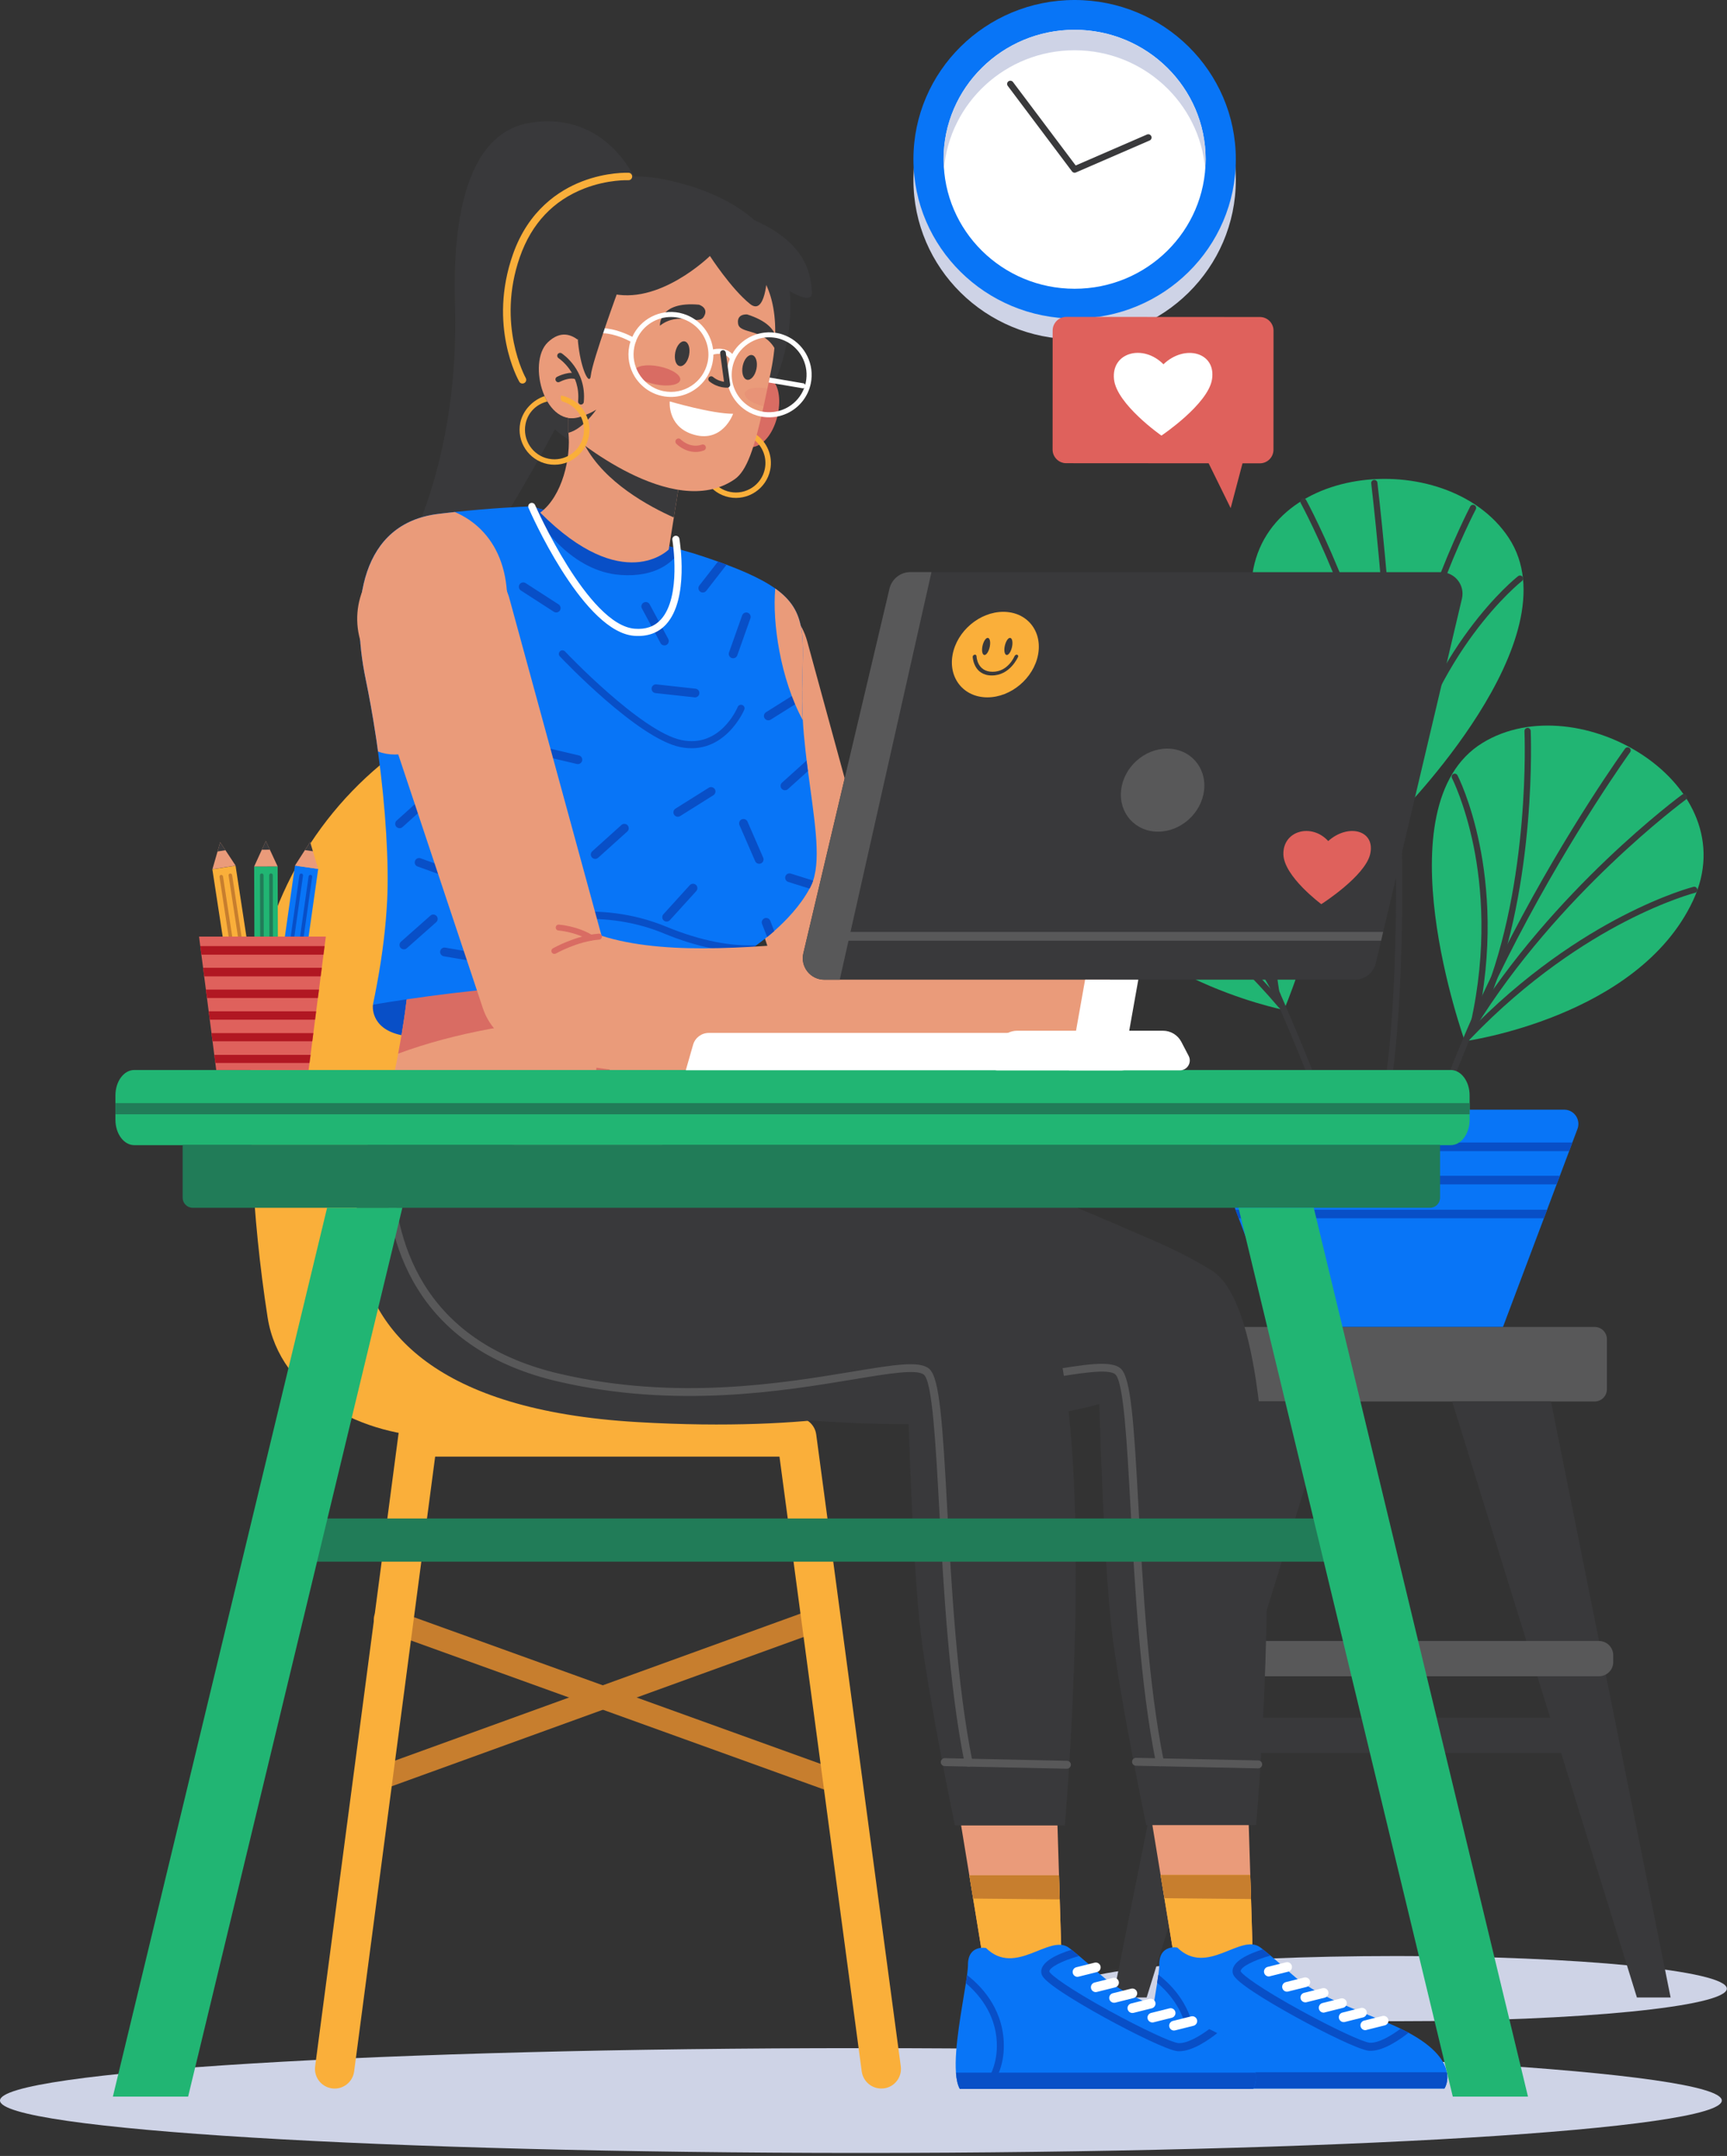 <svg width="517" height="645" viewBox="0 0 517 645" fill="none" xmlns="http://www.w3.org/2000/svg">
<rect x="0" y="0" width="517" height="645" fill="#333333" stroke="none"/>
<path d="M418.234 604.687C472.755 604.687 516.953 600.321 516.953 594.936C516.953 589.551 472.755 585.185 418.234 585.185C363.713 585.185 319.515 589.551 319.515 594.936C319.515 600.321 363.713 604.687 418.234 604.687Z" fill="#CED3E6"/>
<path d="M478.679 524.42H354.052C351.685 524.42 349.764 522.498 349.764 520.132V518.156C349.764 515.79 351.685 513.868 354.052 513.868H478.679C481.045 513.868 482.967 515.79 482.967 518.156V520.132C482.967 522.498 481.045 524.42 478.679 524.42Z" fill="#39393B"/>
<path d="M355.618 396.982H477.38C479.409 396.982 481.046 398.619 481.046 400.647V415.612C481.046 417.64 479.409 419.277 477.38 419.277H355.618C353.59 419.277 351.953 417.64 351.953 415.612V400.647C351.953 398.619 353.59 396.982 355.618 396.982Z" fill="#585859"/>
<path d="M384.373 302.142C384.373 302.142 333.038 291.999 318.714 256.181C304.39 220.362 356.775 193.494 384.373 212.729C413.91 233.298 384.373 302.142 384.373 302.142Z" fill="#21B573"/>
<path d="M414.907 396.252C414.462 396.252 414.052 395.914 413.981 395.452C409.07 362.178 389.23 314.313 373.483 280.024C356.383 242.836 340.262 213.156 340.102 212.853C339.853 212.409 340.031 211.839 340.476 211.59C340.921 211.341 341.49 211.519 341.739 211.964C341.899 212.266 358.056 241.999 375.191 279.241C391.01 313.654 410.903 361.697 415.85 395.185C415.921 395.701 415.583 396.163 415.067 396.235C414.996 396.235 414.942 396.252 414.907 396.252Z" fill="#39393B"/>
<path d="M382.451 298.672C382.113 298.672 381.792 298.494 381.632 298.192C359.301 256.608 323.038 226.43 322.682 226.128C322.291 225.807 322.237 225.22 322.557 224.829C322.878 224.437 323.465 224.384 323.856 224.704C324.23 225.007 360.76 255.398 383.269 297.32C383.518 297.765 383.34 298.334 382.896 298.583C382.735 298.637 382.593 298.672 382.451 298.672Z" fill="#39393B"/>
<path d="M383.465 301.661C383.198 301.661 382.949 301.555 382.753 301.341C366.472 282.177 349.782 270.256 338.661 263.636C326.597 256.465 318.287 253.779 318.216 253.761C317.735 253.601 317.451 253.085 317.611 252.586C317.771 252.106 318.287 251.821 318.785 251.982C319.123 252.088 327.344 254.722 339.568 261.999C350.832 268.69 367.718 280.754 384.177 300.131C384.515 300.523 384.462 301.11 384.07 301.448C383.892 301.59 383.661 301.661 383.465 301.661Z" fill="#39393B"/>
<path d="M378.945 290.754C378.554 290.754 378.198 290.505 378.074 290.131C365.547 253.387 370.155 208.743 370.209 208.298C370.262 207.782 370.725 207.426 371.223 207.48C371.739 207.533 372.095 207.996 372.041 208.494C371.988 208.939 367.433 253.192 379.817 289.526C379.977 290.007 379.728 290.54 379.23 290.701C379.141 290.736 379.034 290.754 378.945 290.754Z" fill="#39393B"/>
<path d="M382.095 298.032C381.65 298.032 381.259 297.711 381.188 297.249C377.362 273.992 380.298 255.024 383.447 243.209C386.864 230.38 391.134 223.156 391.312 222.853C391.579 222.409 392.149 222.266 392.593 222.533C393.038 222.8 393.181 223.369 392.914 223.814C392.878 223.885 388.572 231.163 385.227 243.779C382.148 255.398 379.266 274.081 383.02 296.964C383.109 297.462 382.753 297.943 382.255 298.032C382.184 298.014 382.131 298.032 382.095 298.032Z" fill="#39393B"/>
<path d="M438.518 311.501C438.518 311.501 490.369 304.402 506.793 269.508C523.216 234.597 472.504 204.686 443.821 222.248C413.109 241.038 438.518 311.501 438.518 311.501Z" fill="#21B573"/>
<path d="M418.857 393.21C418.34 393.21 417.913 392.783 417.931 392.267C418.127 375.131 421.864 355.612 429.034 334.259C434.764 317.195 442.664 298.921 452.558 279.953C469.373 247.658 486.312 224.188 486.49 223.957C486.793 223.547 487.38 223.44 487.789 223.743C488.198 224.045 488.305 224.633 488.003 225.042C487.842 225.273 470.974 248.654 454.212 280.825C438.768 310.487 420.262 353.886 419.817 392.284C419.782 392.8 419.373 393.21 418.857 393.21Z" fill="#39393B"/>
<path d="M440.707 308.156C440.547 308.156 440.369 308.121 440.227 308.014C439.782 307.747 439.657 307.177 439.924 306.733C464.871 266.216 503.145 238.031 503.536 237.747C503.946 237.444 504.533 237.533 504.835 237.942C505.138 238.352 505.049 238.939 504.64 239.241C504.266 239.526 466.277 267.498 441.526 307.693C441.33 307.996 441.027 308.156 440.707 308.156Z" fill="#39393B"/>
<path d="M439.515 311.074C439.284 311.074 439.052 310.985 438.874 310.825C438.501 310.469 438.483 309.882 438.839 309.508C456.437 291.128 473.999 280.095 485.636 274.081C498.269 267.551 506.615 265.398 506.97 265.309C507.469 265.184 507.967 265.487 508.091 265.985C508.216 266.483 507.914 266.982 507.415 267.106C507.326 267.124 498.874 269.313 486.419 275.754C474.924 281.697 457.575 292.622 440.173 310.79C440.013 310.967 439.764 311.074 439.515 311.074Z" fill="#39393B"/>
<path d="M444.675 300.451C444.55 300.451 444.444 300.434 444.319 300.38C443.839 300.185 443.625 299.651 443.803 299.17C458.323 263.619 456.383 219.188 456.365 218.743C456.348 218.227 456.739 217.8 457.255 217.764C457.753 217.729 458.198 218.138 458.234 218.654C458.251 219.099 460.209 263.939 445.547 299.882C445.387 300.238 445.049 300.451 444.675 300.451Z" fill="#39393B"/>
<path d="M441.099 307.533C441.028 307.533 440.956 307.533 440.885 307.515C440.387 307.409 440.067 306.91 440.191 306.412C445.316 283.779 443.536 264.971 441.152 253.191C438.554 240.416 434.711 232.889 434.675 232.8C434.444 232.337 434.622 231.786 435.067 231.554C435.529 231.323 436.081 231.501 436.312 231.946C436.472 232.248 440.298 239.722 442.949 252.747C445.387 264.739 447.202 283.85 442.006 306.821C441.917 307.231 441.526 307.533 441.099 307.533Z" fill="#39393B"/>
<path d="M418.554 243.956C418.554 243.956 374.622 215.522 374.568 176.946C374.515 138.369 433.127 132.817 451.65 160.896C471.49 190.949 418.554 243.956 418.554 243.956Z" fill="#21B573"/>
<path d="M412.415 342.729C412.344 342.729 412.273 342.729 412.202 342.711C411.704 342.587 411.401 342.089 411.508 341.59C419.266 308.868 418.572 257.053 416.632 219.366C414.533 178.494 410.529 144.935 410.494 144.615C410.44 144.099 410.796 143.636 411.312 143.583C411.81 143.529 412.291 143.885 412.344 144.401C412.38 144.739 416.383 178.351 418.501 219.277C420.458 257.088 421.134 309.081 413.341 342.017C413.216 342.444 412.842 342.729 412.415 342.729Z" fill="#39393B"/>
<path d="M418.394 240.095C417.931 240.095 417.522 239.739 417.469 239.277C412.131 192.373 389.622 150.913 389.39 150.504C389.141 150.059 389.301 149.49 389.764 149.241C390.209 148.992 390.778 149.152 391.027 149.614C391.259 150.024 413.946 191.803 419.319 239.081C419.373 239.597 419.017 240.059 418.501 240.113C418.465 240.095 418.43 240.095 418.394 240.095Z" fill="#39393B"/>
<path d="M418.234 243.227C417.843 243.227 417.487 242.978 417.362 242.586C409.337 218.743 398.252 201.501 390.369 191.234C381.828 180.095 375.102 174.543 375.031 174.49C374.64 174.17 374.569 173.583 374.907 173.191C375.227 172.8 375.814 172.728 376.206 173.067C376.49 173.298 383.127 178.778 391.793 190.059C399.782 200.451 410.992 217.889 419.106 241.999C419.266 242.48 419.017 243.013 418.519 243.173C418.43 243.209 418.341 243.227 418.234 243.227Z" fill="#39393B"/>
<path d="M418.074 231.43C418.056 231.43 418.038 231.43 418.02 231.43C417.504 231.412 417.113 230.967 417.148 230.451C419.123 191.697 439.942 151.928 440.138 151.518C440.387 151.056 440.938 150.896 441.401 151.127C441.864 151.358 442.024 151.928 441.793 152.39C441.579 152.782 420.956 192.195 419.017 230.54C418.981 231.038 418.572 231.43 418.074 231.43Z" fill="#39393B"/>
<path d="M418.305 239.348C418.234 239.348 418.18 239.348 418.109 239.33C417.611 239.223 417.291 238.725 417.397 238.227C422.451 215.202 432.237 198.547 439.568 188.618C447.522 177.835 454.177 172.586 454.462 172.373C454.871 172.052 455.458 172.124 455.761 172.533C456.081 172.942 456.01 173.529 455.6 173.832C455.529 173.885 448.821 179.188 441.01 189.775C433.803 199.544 424.177 215.949 419.212 238.618C419.124 239.063 418.732 239.348 418.305 239.348Z" fill="#39393B"/>
<path d="M472.237 337.747L470.707 341.804L469.746 344.384L466.971 351.75L465.992 354.33L463.145 361.91L462.184 364.473L449.942 396.964H383.074L370.832 364.473L369.871 361.91L367.024 354.33L366.045 351.75L363.269 344.384L362.308 341.804L360.778 337.747C359.728 334.953 361.792 331.982 364.764 331.982H468.269C471.223 331.982 473.287 334.953 472.237 337.747Z" fill="#0875F7"/>
<path d="M470.707 341.804L469.746 344.384H363.269L362.291 341.804H470.707Z" fill="#084FC7"/>
<path d="M466.953 351.75L465.992 354.33H367.006L366.045 351.75H466.953Z" fill="#084FC7"/>
<path d="M463.127 361.911L462.166 364.473H370.832L369.871 361.911H463.127Z" fill="#084FC7"/>
<path d="M398.59 419.259L394.889 431.217L343.269 597.587H333.18L365.903 434.615L368.999 419.259H398.59Z" fill="#39393B"/>
<path d="M500.12 597.587H490.031L436.899 426.288L434.71 419.259H464.301L465.049 422.996L500.12 597.587Z" fill="#39393B"/>
<path d="M478.679 501.484H354.052C351.685 501.484 349.764 499.562 349.764 497.196V495.22C349.764 492.854 351.685 490.932 354.052 490.932H478.661C481.027 490.932 482.949 492.854 482.949 495.22V497.196C482.967 499.562 481.045 501.484 478.679 501.484Z" fill="#585859"/>
<path d="M321.703 101.495C348.354 101.495 369.959 80.161 369.959 53.843C369.959 27.526 348.354 6.192 321.703 6.192C295.051 6.192 273.446 27.526 273.446 53.843C273.446 80.161 295.051 101.495 321.703 101.495Z" fill="#CED3E6"/>
<path d="M321.703 95.303C348.354 95.303 369.959 73.969 369.959 47.651C369.959 21.334 348.354 0 321.703 0C295.051 0 273.446 21.334 273.446 47.651C273.446 73.969 295.051 95.303 321.703 95.303Z" fill="#0875F7"/>
<path d="M321.703 86.388C343.362 86.388 360.92 69.045 360.92 47.651C360.92 26.258 343.362 8.915 321.703 8.915C300.043 8.915 282.485 26.258 282.485 47.651C282.485 69.045 300.043 86.388 321.703 86.388Z" fill="white"/>
<path d="M360.92 47.651C360.92 48.684 360.884 49.698 360.795 50.712C359.211 30.783 342.272 15.036 321.685 15.036C301.097 15.036 284.176 30.783 282.574 50.712C282.503 49.698 282.45 48.684 282.45 47.651C282.45 26.281 300.048 8.915 321.667 8.915C343.322 8.915 360.92 26.281 360.92 47.651Z" fill="#CED3E6"/>
<path d="M321.703 51.673C321.4 51.673 321.098 51.53 320.92 51.281L301.685 25.694C301.364 25.267 301.453 24.662 301.88 24.342C302.307 24.021 302.93 24.11 303.251 24.537L322.023 49.502L343.357 40.249C343.856 40.036 344.425 40.249 344.656 40.747C344.87 41.246 344.656 41.815 344.158 42.029L322.112 51.584C321.969 51.655 321.827 51.673 321.703 51.673Z" fill="#39393B"/>
<path d="M257.723 644.092C400.06 644.092 515.446 637.074 515.446 628.416C515.446 619.758 400.06 612.74 257.723 612.74C115.387 612.74 0 619.758 0 628.416C0 637.074 115.387 644.092 257.723 644.092Z" fill="#CED3E6"/>
<path d="M241.655 191.867L267.687 287.063L258.399 276.369C261.833 278.202 265.819 279.607 270.214 280.586C274.609 281.583 279.413 282.152 284.431 282.401C289.449 282.668 294.68 282.615 300.036 282.401C305.392 282.17 310.855 281.778 316.406 281.298H316.442C324.627 280.604 331.834 286.672 332.527 294.857C333.186 302.668 327.652 309.572 320.054 310.818C314.325 311.725 308.506 312.597 302.545 313.291C296.567 313.985 290.446 314.501 284.111 314.643C277.776 314.786 271.211 314.536 264.413 313.558C257.634 312.579 250.606 310.8 243.737 307.846C239.342 305.942 236.21 302.348 234.787 298.131L234.449 297.134L203.221 203.522C199.716 193.006 205.392 181.618 215.926 178.113C226.442 174.607 237.83 180.283 241.335 190.817C241.442 191.138 241.566 191.529 241.655 191.867Z" fill="#EA9B7A"/>
<path d="M251.673 536.957C251.281 536.957 250.89 536.886 250.498 536.743L114.128 487.58C112.349 486.939 111.423 484.964 112.064 483.185C112.705 481.405 114.68 480.462 116.459 481.121L252.829 530.284C254.609 530.925 255.552 532.9 254.894 534.679C254.413 536.085 253.079 536.957 251.673 536.957Z" fill="#C77E2E"/>
<path d="M109.627 536.957C108.221 536.957 106.904 536.085 106.388 534.679C105.748 532.9 106.673 530.925 108.452 530.266L246.442 480.284C248.221 479.644 250.196 480.569 250.855 482.348C251.495 484.128 250.57 486.103 248.791 486.761L110.801 536.743C110.41 536.886 110.018 536.957 109.627 536.957Z" fill="#C77E2E"/>
<path d="M263.808 624.822C260.908 624.822 258.381 622.669 257.972 619.715L233.345 435.782H130.267L106.014 619.715C105.587 622.936 102.633 625.213 99.413 624.786C96.192 624.359 93.915 621.405 94.341 618.185L119.27 429.163C119.662 426.227 122.153 424.038 125.107 424.038H238.506C241.459 424.038 243.95 426.227 244.342 429.145L269.662 618.167C270.089 621.388 267.83 624.359 264.609 624.786C264.324 624.804 264.075 624.822 263.808 624.822Z" fill="#FAAF3A"/>
<path d="M205.659 429.91H132.011C108.683 429.91 83.701 417.134 80.107 394.092C75.32 363.255 74.128 333.415 75.463 306.013C76.975 275.034 91.779 246.209 116.121 226.992C116.121 226.992 130.836 291.102 112.331 379.59C119.413 413.184 205.659 429.91 205.659 429.91Z" fill="#FAAF3A"/>
<path d="M190.303 53.913C190.303 53.913 181.548 32.81 158.363 36.795C142.171 39.571 135.267 59.749 136.21 90.924C137.598 136.28 122.26 163.611 122.26 163.611L142.616 168.237C142.633 168.219 194.466 90.461 190.303 53.913Z" fill="#39393B"/>
<path d="M376.032 546.014H343.132C343.132 546.014 335.516 509.501 332.972 489.038C330.41 468.558 329.093 420.035 329.093 420.035C329.093 420.035 302.883 428.558 248.007 425.337C126.423 418.237 172.527 328.913 172.527 328.913C176.637 334.59 201.797 330.657 219.004 333.362C271.797 338.433 317.563 359.145 345.036 370.995C351.655 373.842 357.527 376.867 362.687 380.052C369.306 384.127 373.452 396.529 375.961 412.81C383.452 461.761 376.032 546.014 376.032 546.014Z" fill="#39393B"/>
<path d="M347.225 528.416C346.673 528.416 346.193 528.024 346.068 527.473C341.317 503.985 339.734 474.75 338.452 451.263C337.385 431.778 336.388 413.38 333.879 411.173C331.851 409.376 323.435 410.782 312.794 412.544C291.602 416.067 259.573 421.369 224.271 413.166C205.036 408.682 190.89 399.341 182.242 385.39C167.313 361.333 174.128 331.493 174.199 331.191C174.342 330.55 174.982 330.159 175.623 330.319C176.263 330.461 176.655 331.102 176.495 331.743C176.423 332.027 169.858 360.942 184.27 384.163C192.58 397.561 206.228 406.547 224.822 410.871C259.68 418.985 291.424 413.718 312.438 410.23C325.018 408.149 332.616 406.885 335.481 409.412C338.577 412.152 339.449 425.604 340.837 451.138C342.118 474.554 343.702 503.683 348.417 527.01C348.541 527.651 348.132 528.273 347.492 528.398C347.367 528.416 347.296 528.416 347.225 528.416Z" fill="#585859"/>
<path d="M376.655 529.038H376.637L340.054 528.255C339.395 528.238 338.879 527.704 338.897 527.045C338.915 526.387 339.449 525.871 340.107 525.889L376.691 526.672C377.349 526.69 377.865 527.223 377.847 527.882C377.829 528.522 377.296 529.038 376.655 529.038Z" fill="#585859"/>
<path d="M375.125 588.149H351.904L347.438 560.925L344.982 546.014H373.826L374.289 560.925L375.125 588.149Z" fill="#EA9B7A"/>
<path d="M375.125 588.149H351.904L348.577 567.882L347.438 560.925H374.289L374.52 568.131L375.125 588.149Z" fill="#FAAF3A"/>
<path d="M374.52 568.131L348.577 567.882L347.438 560.925H374.289L374.52 568.131Z" fill="#C77E2E"/>
<path d="M432.42 624.822H344.609C343.95 623.629 343.595 621.957 343.452 619.946C342.901 612.508 345.267 600.658 346.424 593.185C346.566 592.313 346.691 591.494 346.78 590.765C346.94 589.519 347.047 588.469 347.047 587.704C347.047 581.601 352.438 582.651 352.438 582.651C361.317 591.37 371.388 578.291 377.26 582.58C377.26 582.58 377.491 582.757 378.043 583.167C378.541 583.558 379.289 584.163 380.321 585.035C381.815 586.281 383.915 588.096 386.762 590.658C393.737 596.939 405.588 601.067 415.677 605.284C416.958 605.818 418.15 606.37 419.271 606.903C420.107 607.313 420.908 607.722 421.655 608.113C429.912 612.562 432.527 616.832 433.132 619.928C433.719 622.918 432.42 624.822 432.42 624.822Z" fill="#0875F7"/>
<path d="M421.673 608.131C419.413 609.928 414.378 613.54 410.338 613.54C410.16 613.54 409.983 613.54 409.805 613.523C406.958 613.291 396.495 608.149 387.972 603.469C383.096 600.782 378.63 598.149 375.427 596.031C370.178 592.562 369.253 591.245 369.057 590.32C368.292 586.85 374.022 584.448 378.043 583.184C378.541 583.576 379.289 584.181 380.321 585.053C375.338 586.405 371.228 588.54 371.424 589.768C371.922 590.8 377.118 594.75 389.538 601.565C399.022 606.761 408.007 610.943 410 611.12C412.705 611.334 416.673 608.878 419.271 606.939C420.125 607.33 420.926 607.74 421.673 608.131Z" fill="#084FC7"/>
<path d="M432.42 624.822H344.609C343.95 623.629 343.594 621.957 343.452 619.946H433.15C433.719 622.918 432.42 624.822 432.42 624.822Z" fill="#084FC7"/>
<path d="M353.559 624.822H350.943C353.541 621.85 355.979 617.277 355.658 610.765C355.231 602.081 350.036 596.245 346.406 593.184C346.548 592.313 346.673 591.494 346.762 590.764C350.658 593.736 357.224 600.266 357.74 610.658C358.078 616.886 356.032 621.53 353.559 624.822Z" fill="#084FC7"/>
<path d="M385.285 595.854C384.644 595.854 384.039 595.409 383.879 594.75C383.683 593.967 384.164 593.184 384.929 592.989L390.41 591.619C391.192 591.423 391.975 591.903 392.171 592.668C392.367 593.451 391.886 594.234 391.121 594.43L385.641 595.8C385.516 595.836 385.392 595.854 385.285 595.854Z" fill="white"/>
<path d="M379.84 591.299C379.2 591.299 378.595 590.854 378.434 590.195C378.239 589.412 378.719 588.63 379.484 588.434L384.965 587.064C385.748 586.868 386.531 587.348 386.726 588.114C386.922 588.896 386.442 589.679 385.676 589.857L380.196 591.227C380.071 591.281 379.947 591.299 379.84 591.299Z" fill="white"/>
<path d="M390.765 599.039C390.125 599.039 389.52 598.594 389.36 597.936C389.164 597.153 389.644 596.37 390.409 596.192L395.89 594.822C396.673 594.626 397.456 595.106 397.651 595.871C397.847 596.654 397.367 597.437 396.602 597.633L391.121 599.003C390.997 599.039 390.89 599.039 390.765 599.039Z" fill="white"/>
<path d="M396.246 602.117C395.587 602.117 395 601.672 394.84 601.014C394.644 600.231 395.125 599.448 395.89 599.252L401.37 597.882C402.153 597.686 402.936 598.167 403.132 598.932C403.328 599.715 402.847 600.498 402.082 600.676L396.602 602.046C396.495 602.099 396.37 602.117 396.246 602.117Z" fill="white"/>
<path d="M402.242 604.946C401.602 604.946 400.997 604.501 400.837 603.843C400.641 603.06 401.121 602.277 401.887 602.099L407.367 600.729C408.15 600.533 408.933 601.014 409.129 601.779C409.324 602.562 408.844 603.345 408.079 603.54L402.598 604.911C402.474 604.928 402.349 604.946 402.242 604.946Z" fill="white"/>
<path d="M408.719 607.366C408.079 607.366 407.474 606.921 407.314 606.263C407.118 605.48 407.598 604.697 408.364 604.501L413.844 603.131C414.627 602.935 415.41 603.416 415.606 604.181C415.801 604.964 415.321 605.747 414.556 605.925L409.075 607.295C408.951 607.348 408.844 607.366 408.719 607.366Z" fill="white"/>
<path d="M111.637 300.586C111.637 300.586 110.605 307.685 120.107 309.678L219.182 312.988C219.182 312.988 225.872 309.625 224.662 301.333C224.662 301.315 182.829 277.81 111.637 300.586Z" fill="#084FC7"/>
<path d="M220.534 333.344C169.11 361.636 112.954 338.86 112.954 338.86C115.694 331.369 117.74 322.917 119.217 315.23C120.925 306.28 121.886 298.38 122.331 294.234C144.199 293.041 197.829 290.746 218.844 295.728L219.004 304.145L220.534 333.344Z" fill="#EA9B7A"/>
<path d="M182.544 319.786C182.171 322.437 180.961 324.465 179.875 324.305C178.772 324.145 178.203 321.867 178.576 319.216C178.95 316.565 180.16 314.536 181.245 314.697C182.349 314.857 182.918 317.134 182.544 319.786Z" fill="#D96C63"/>
<path d="M218.986 304.145C197.082 302.81 154.004 302.348 119.199 315.213C120.907 306.262 121.868 298.362 122.313 294.216C144.181 293.024 197.812 290.728 218.826 295.711L218.986 304.145Z" fill="#D96C63"/>
<path d="M243.417 263.451C243.203 264.091 242.954 264.678 242.669 265.23C242.563 265.443 242.456 265.657 242.349 265.853C239.591 270.959 235.338 275.39 231.762 278.54C231.015 279.198 230.303 279.785 229.644 280.319C228.328 281.387 227.207 282.223 226.442 282.774C225.73 283.273 225.321 283.54 225.321 283.54C225.321 283.593 225.321 283.629 225.303 283.7C225.267 284.073 225.232 284.483 225.196 284.91C225.071 286.529 224.965 288.451 224.894 290.657C224.822 292.419 224.769 294.358 224.733 296.458C224.716 298.006 224.68 299.625 224.662 301.298C195.605 288.308 135.747 296.511 111.637 300.568C112.082 298.486 112.473 296.44 112.847 294.447C114.555 285.248 115.516 276.974 115.89 269.554C116.459 258.522 115.498 241.938 113.149 224.803C113.007 223.682 112.847 222.579 112.687 221.475C112.58 220.746 112.473 220.034 112.349 219.305C111.53 213.931 110.569 208.539 109.484 203.308C104.733 180.497 108.06 156.564 131.192 153.735C132.865 153.521 134.52 153.344 136.139 153.166C147.029 152.009 155.997 151.6 158.488 151.511C158.95 151.493 159.182 151.493 159.182 151.493L203.879 164.482L208.132 165.71C210.57 166.493 212.829 167.258 214.929 168.005C215.819 168.326 216.691 168.646 217.509 168.949C219.68 169.767 221.637 170.55 223.434 171.351C227.011 172.934 229.84 174.482 232.082 176.066C241.886 183.023 240.374 190.888 240.125 206.422C240.125 206.493 240.125 206.564 240.125 206.635C240.125 206.831 240.125 207.027 240.125 207.24C240.125 207.329 240.125 207.418 240.125 207.507C240.125 208.148 240.125 208.771 240.125 209.411C240.143 211.422 240.214 213.415 240.338 215.408C240.499 218.344 240.765 221.262 241.086 224.109C241.21 225.248 241.335 226.386 241.477 227.525C241.602 228.593 241.744 229.643 241.886 230.692C243.63 244.287 245.854 256.209 243.417 263.451Z" fill="#0875F7"/>
<path d="M240.107 206.635C240.107 206.831 240.107 207.027 240.107 207.24C240.107 207.329 240.107 207.418 240.107 207.507C240.107 208.148 240.107 208.771 240.107 209.411L230.712 215.301C230.427 215.479 230.107 215.532 229.787 215.479C229.431 215.425 229.111 215.212 228.897 214.892C228.506 214.269 228.701 213.468 229.306 213.077L239.271 206.831C239.52 206.671 239.822 206.618 240.107 206.635Z" fill="#084FC7"/>
<path d="M178.185 256.956C177.829 256.956 177.473 256.813 177.206 256.529C176.726 255.995 176.762 255.159 177.295 254.678L186.032 246.813C186.566 246.333 187.402 246.369 187.883 246.902C188.363 247.436 188.327 248.273 187.794 248.753L179.057 256.618C178.808 256.831 178.488 256.956 178.185 256.956Z" fill="#084FC7"/>
<path d="M241.851 230.692L235.872 236.084C235.623 236.315 235.303 236.422 235 236.422C234.644 236.422 234.288 236.28 234.021 235.995C233.541 235.461 233.577 234.625 234.11 234.144L241.441 227.543C241.566 228.593 241.708 229.643 241.851 230.692Z" fill="#084FC7"/>
<path d="M160.463 225.319C160.267 225.016 160.178 224.642 160.267 224.269C160.427 223.557 161.139 223.13 161.851 223.29L173.292 225.995C174.004 226.155 174.431 226.867 174.271 227.578C174.11 228.29 173.399 228.717 172.687 228.557L161.246 225.852C160.908 225.781 160.641 225.585 160.463 225.319Z" fill="#084FC7"/>
<path d="M119.626 247.774C119.27 247.774 118.914 247.632 118.647 247.347C118.167 246.814 118.203 245.977 118.736 245.497L127.473 237.632C128.007 237.152 128.843 237.187 129.324 237.721C129.804 238.255 129.768 239.091 129.235 239.572L120.498 247.436C120.249 247.668 119.946 247.774 119.626 247.774Z" fill="#084FC7"/>
<path d="M221.335 245.906C221.442 245.568 221.708 245.265 222.047 245.123C222.705 244.838 223.488 245.141 223.773 245.799L228.47 256.582C228.755 257.241 228.452 258.023 227.794 258.308C227.136 258.593 226.353 258.29 226.068 257.632L221.37 246.849C221.246 246.529 221.246 246.191 221.335 245.906Z" fill="#084FC7"/>
<path d="M243.417 263.451C243.203 264.091 242.954 264.678 242.669 265.23C242.563 265.443 242.456 265.657 242.349 265.853L235.961 263.842C235.641 263.735 235.392 263.522 235.232 263.255C235.054 262.952 234.983 262.561 235.107 262.205C235.321 261.511 236.068 261.137 236.744 261.351L243.417 263.451Z" fill="#084FC7"/>
<path d="M207.331 264.394C207.687 264.358 208.06 264.465 208.345 264.732C208.879 265.212 208.914 266.048 208.434 266.582L200.534 275.283C200.053 275.817 199.217 275.853 198.683 275.372C198.149 274.892 198.114 274.056 198.594 273.522L206.495 264.821C206.726 264.572 207.028 264.429 207.331 264.394Z" fill="#084FC7"/>
<path d="M202.687 244.322C202.331 244.269 202.011 244.055 201.797 243.735C201.406 243.13 201.601 242.312 202.206 241.92L212.171 235.675C212.776 235.283 213.594 235.479 213.986 236.084C214.377 236.689 214.182 237.507 213.577 237.899L203.612 244.144C203.327 244.322 202.989 244.376 202.687 244.322Z" fill="#084FC7"/>
<path d="M209.039 206.458C209.271 206.724 209.413 207.08 209.36 207.472C209.288 208.184 208.63 208.717 207.918 208.628L196.228 207.347C195.516 207.276 194.982 206.618 195.071 205.906C195.142 205.194 195.801 204.66 196.513 204.749L208.203 206.031C208.523 206.066 208.826 206.226 209.039 206.458Z" fill="#084FC7"/>
<path d="M192.046 181.102C192.135 180.746 192.367 180.443 192.705 180.265C193.345 179.927 194.146 180.159 194.484 180.799L200.054 191.155C200.392 191.796 200.16 192.596 199.52 192.934C198.879 193.272 198.078 193.041 197.74 192.401L192.171 182.045C191.993 181.742 191.957 181.404 192.046 181.102Z" fill="#084FC7"/>
<path d="M231.78 278.557C231.032 279.216 230.321 279.803 229.662 280.337L228.132 276.422C228.007 276.102 228.007 275.782 228.132 275.479C228.257 275.141 228.523 274.856 228.879 274.714C229.555 274.447 230.321 274.785 230.588 275.461L231.78 278.557Z" fill="#084FC7"/>
<path d="M124.306 258.629C124.128 258.308 124.092 257.935 124.235 257.561C124.484 256.885 125.231 256.529 125.907 256.778L136.975 260.764C137.651 261.013 138.007 261.76 137.758 262.436C137.509 263.113 136.762 263.468 136.085 263.219L125.018 259.234C124.697 259.145 124.448 258.913 124.306 258.629Z" fill="#084FC7"/>
<path d="M129.715 273.593C130.071 273.593 130.427 273.753 130.694 274.038C131.175 274.572 131.121 275.408 130.587 275.888L121.779 283.682C121.246 284.162 120.409 284.109 119.929 283.575C119.449 283.041 119.502 282.205 120.036 281.725L128.844 273.931C129.093 273.7 129.413 273.593 129.715 273.593Z" fill="#084FC7"/>
<path d="M145.676 285.96C145.89 286.244 146.014 286.618 145.943 286.992C145.819 287.703 145.142 288.184 144.431 288.059L132.847 286.084C132.135 285.959 131.655 285.283 131.779 284.572C131.904 283.86 132.58 283.379 133.292 283.504L144.876 285.479C145.196 285.532 145.481 285.71 145.676 285.96Z" fill="#084FC7"/>
<path d="M155.374 175.888C155.285 175.55 155.32 175.159 155.534 174.838C155.925 174.233 156.744 174.055 157.349 174.447L167.224 180.817C167.829 181.208 168.007 182.027 167.616 182.632C167.224 183.237 166.406 183.415 165.801 183.023L155.925 176.653C155.64 176.457 155.445 176.191 155.374 175.888Z" fill="#084FC7"/>
<path d="M222.776 183.397C223.096 183.219 223.47 183.183 223.843 183.308C224.52 183.557 224.876 184.304 224.644 184.981L220.712 196.066C220.463 196.742 219.715 197.098 219.039 196.867C218.363 196.618 218.007 195.87 218.239 195.194L222.171 184.109C222.278 183.806 222.509 183.557 222.776 183.397Z" fill="#084FC7"/>
<path d="M217.491 168.966L211.424 176.76C210.979 177.329 210.16 177.436 209.591 176.991C209.022 176.546 208.915 175.728 209.36 175.159L214.911 168.041C215.801 168.326 216.673 168.646 217.491 168.966Z" fill="#084FC7"/>
<path d="M158.114 276.493C158.239 276.867 158.559 277.134 158.915 277.205C159.093 277.241 159.288 277.241 159.466 277.169C159.662 277.098 178.683 270.942 198.684 279.234C208.844 283.451 217.883 285.052 225.196 284.91C225.232 284.483 225.267 284.091 225.303 283.7C225.303 283.646 225.321 283.593 225.321 283.557C225.321 283.557 225.73 283.29 226.442 282.792C219.253 283.148 210.054 281.618 199.502 277.258C178.737 268.646 159.591 274.874 158.79 275.141C158.239 275.337 157.936 275.942 158.114 276.493Z" fill="#084FC7"/>
<path d="M203.861 164.482C201.352 168.361 196.192 172.756 185.729 172.009C171.299 170.959 161.797 157.187 158.487 151.529C158.932 151.511 159.181 151.511 159.181 151.511L203.861 164.482Z" fill="#084FC7"/>
<path d="M188.523 190.034C188.95 190.123 189.377 190.176 189.804 190.212C193.79 190.532 197.029 189.376 199.413 186.778C206.353 179.198 203.506 161.902 203.381 161.173C203.274 160.586 202.723 160.194 202.153 160.301C201.566 160.408 201.175 160.959 201.281 161.529C201.317 161.707 204.075 178.522 197.847 185.337C195.908 187.454 193.328 188.361 190 188.095C176.014 186.974 160.338 151.44 160.178 151.084C159.947 150.55 159.306 150.301 158.772 150.532C158.239 150.763 157.989 151.404 158.221 151.938C158.826 153.415 173.701 187.027 188.523 190.034Z" fill="white"/>
<path d="M232.082 176.066C231.157 186.315 233.683 203.237 240.303 215.408C240.142 212.792 240.071 210.141 240.107 207.507C240.107 207.418 240.107 207.329 240.107 207.241C240.107 206.974 240.125 206.707 240.125 206.44C240.356 190.906 241.868 183.023 232.082 176.066Z" fill="#EA9B7A"/>
<path d="M149.857 194.109C144.733 213.895 125.978 229.767 113.167 224.821C113.007 223.717 112.864 222.596 112.704 221.493C112.598 220.764 112.491 220.052 112.366 219.322C111.548 213.949 110.587 208.557 109.501 203.326C104.751 180.514 108.096 156.582 131.21 153.753C132.882 153.539 134.537 153.361 136.156 153.183C147.704 158.112 155.765 171.333 149.857 194.109Z" fill="#EA9B7A"/>
<path d="M152.491 179.02L182.527 288.878L171.815 276.529C175.783 278.628 180.374 280.266 185.463 281.404C190.534 282.543 196.085 283.201 201.868 283.504C207.669 283.806 213.701 283.753 219.876 283.504C226.05 283.255 232.367 282.792 238.772 282.241H238.808C248.256 281.44 256.566 288.433 257.367 297.881C258.132 306.885 251.744 314.874 242.954 316.298C236.353 317.347 229.627 318.344 222.74 319.145C215.854 319.945 208.79 320.533 201.459 320.71C194.146 320.871 186.566 320.604 178.737 319.465C170.925 318.326 162.811 316.298 154.875 312.863C149.804 310.675 146.192 306.511 144.555 301.653L144.181 300.515L108.132 192.472C104.075 180.336 110.64 167.205 122.776 163.148C134.911 159.091 148.043 165.657 152.1 177.792C152.26 178.183 152.384 178.646 152.491 179.02Z" fill="#EA9B7A"/>
<path d="M165.943 285.372C165.64 285.372 165.338 285.212 165.178 284.928C164.929 284.5 165.089 283.967 165.516 283.718C165.8 283.557 172.366 279.856 179.235 279.323C179.733 279.287 180.16 279.643 180.196 280.141C180.231 280.639 179.875 281.066 179.377 281.102C172.918 281.6 166.459 285.23 166.405 285.266C166.245 285.337 166.085 285.372 165.943 285.372Z" fill="#D96C63"/>
<path d="M176.868 281.404C176.708 281.404 176.548 281.369 176.406 281.28C172.26 278.771 167.242 278.379 167.189 278.379C166.69 278.344 166.335 277.917 166.37 277.436C166.406 276.938 166.815 276.582 167.313 276.618C167.527 276.636 172.811 277.027 177.313 279.767C177.74 280.016 177.865 280.568 177.616 280.995C177.456 281.244 177.153 281.404 176.868 281.404Z" fill="#D96C63"/>
<path d="M203.648 223.504C216.94 226.191 222.758 212.454 222.812 212.312C223.043 211.76 222.776 211.137 222.224 210.924C221.673 210.693 221.05 210.959 220.836 211.511C220.623 212.027 215.605 223.753 204.075 221.422C191.957 218.967 169.359 195.141 169.146 194.892C168.737 194.465 168.061 194.447 167.633 194.856C167.206 195.265 167.189 195.942 167.598 196.369C168.523 197.347 190.89 220.906 203.648 223.504Z" fill="#084FC7"/>
<path d="M182.758 136.973C182.758 136.973 161.424 132.952 155.409 111.422C149.68 90.924 154.093 80.283 160.054 69.215C164.538 60.87 178.772 49.607 198.719 53.646C218.861 57.721 233.933 68.076 236.157 84.642C240.303 115.639 215.303 153.45 182.758 136.973Z" fill="#39393B"/>
<path d="M156.406 114.749C156.014 114.749 155.64 114.553 155.445 114.18C155.053 113.504 146.085 97.365 153.541 76.119C158.203 62.845 167.367 56.92 174.253 54.269C181.69 51.404 187.936 51.688 188.203 51.688C188.808 51.724 189.288 52.24 189.253 52.863C189.217 53.468 188.719 53.948 188.096 53.913C188.043 53.913 181.975 53.663 174.964 56.368C165.641 59.98 159.146 66.866 155.64 76.849C148.541 97.098 157.295 112.916 157.384 113.076C157.687 113.61 157.509 114.286 156.975 114.589C156.779 114.696 156.601 114.749 156.406 114.749Z" fill="#FAAF3A"/>
<path d="M224.129 115.087C224.129 115.087 231.068 109.607 232.901 116.867C234.734 124.127 229.573 137.027 221.495 133.112L224.129 115.087Z" fill="#D96C63"/>
<path d="M217.349 128.433C213.897 129.571 210.855 132.632 210.072 136.422C208.933 142.08 212.598 147.596 218.239 148.753C223.897 149.892 229.413 146.226 230.57 140.586C231.424 136.351 229.591 132.187 226.228 129.892C225.107 129.109 223.808 128.557 222.385 128.272C222.349 128.272 222.314 128.255 222.278 128.255C222.082 128.966 222.154 129.536 222.563 129.981C223.702 130.283 224.734 130.799 225.641 131.475C228.257 133.468 229.662 136.831 228.969 140.265C228.008 145.034 223.328 148.13 218.559 147.169C213.791 146.208 210.694 141.529 211.655 136.76C212.367 133.29 214.929 130.835 218.15 130.052L217.349 128.433Z" fill="#FAAF3A"/>
<path d="M203.096 146.208L200.196 164.394C200.196 164.394 186.584 178.29 161.726 153.362C168.399 148.397 170.943 136.867 170.16 129.429C170.16 129.429 172.118 130.603 175.142 133.344C175.73 133.878 176.495 134.287 177.224 134.803C183.79 139.251 193.861 145.07 203.096 146.208Z" fill="#EA9B7A"/>
<path d="M203.096 146.208L201.726 154.821C194.271 151.493 181.086 144.393 175.143 133.326C175.783 133.788 176.495 134.269 177.224 134.785C183.79 139.251 193.862 145.07 203.096 146.208Z" fill="#39393B"/>
<path d="M230.854 110.71C230.463 112.632 230.107 114.465 229.733 116.208C229.342 118.095 228.968 119.874 228.595 121.547C225.837 134.127 223.577 140.87 219.911 143.397C201.353 156.155 171.157 130.319 170.178 129.483C170.16 129.465 170.16 129.465 170.16 129.465C170.143 127.988 170.143 126.511 170.16 125.07C170.392 112.828 172.473 101.831 175.783 91.671C177.438 80.568 186.05 71.671 197.135 69.998C208.63 68.272 217.278 74.927 222.687 77.863C230.854 82.312 234.057 94.678 230.854 110.71Z" fill="#EA9B7A"/>
<path d="M176.423 80.247C176.423 80.247 189.413 55.265 215.32 62.24C241.228 69.215 242.598 81.244 243.061 87.258C243.523 93.272 229.644 82.614 229.644 82.614C229.644 82.614 229.164 94.642 224.537 90.941C218.861 86.386 212.527 76.582 212.527 76.582C212.527 76.582 197.1 91.742 182.438 87.65C174.092 85.336 176.423 80.247 176.423 80.247Z" fill="#39393B"/>
<path d="M208.239 135.212C204.876 135.212 202.562 132.881 202.456 132.757C202.1 132.383 202.1 131.796 202.473 131.44C202.847 131.084 203.416 131.084 203.772 131.458C203.897 131.582 206.566 134.233 210.089 133.023C210.57 132.863 211.103 133.112 211.263 133.593C211.424 134.073 211.175 134.607 210.694 134.767C209.84 135.088 209.021 135.212 208.239 135.212Z" fill="#D96C63"/>
<path d="M200.498 120.088C200.498 120.088 212.989 123.789 219.466 123.789C219.466 123.789 216.228 133.041 206.975 129.803C199.769 127.276 200.498 120.088 200.498 120.088Z" fill="white"/>
<path d="M223.683 94.073C223.683 94.073 220.445 93.735 220.961 96.885C221.495 100.034 228.523 98.112 232.011 104.411C232.011 104.411 235.374 97.81 223.683 94.073Z" fill="#39393B"/>
<path d="M209.253 91.155C209.253 91.155 212.367 92.116 210.659 94.802C208.951 97.489 203.221 92.988 197.563 97.436C197.563 97.436 197.047 90.052 209.253 91.155Z" fill="#39393B"/>
<path d="M203.63 113.699C203.328 115.176 200.036 115.764 196.246 114.998C192.474 114.233 189.662 112.418 189.965 110.924C190.267 109.447 193.559 108.86 197.349 109.625C201.121 110.39 203.933 112.223 203.63 113.699Z" fill="#D96C63"/>
<path d="M240.498 114.678L230.409 112.952C230.356 113.379 230.249 113.806 230.16 114.216C230.142 114.287 230.124 114.358 230.089 114.429L240.249 116.155C240.658 116.226 241.05 115.942 241.121 115.532C241.192 115.141 240.925 114.749 240.498 114.678Z" fill="white"/>
<path d="M213.559 106.066C213.559 105.55 213.541 105.034 213.47 104.536C213.132 101.795 211.922 99.269 210.071 97.311C208.363 95.514 206.139 94.198 203.559 93.628C203.523 93.61 203.47 93.61 203.434 93.593C197.527 92.383 191.708 95.479 189.306 100.746C189.092 101.208 188.914 101.671 188.754 102.151C188.612 102.578 188.505 103.023 188.398 103.468C187.722 106.778 188.381 110.052 190.035 112.721C190.605 113.628 191.281 114.464 192.046 115.194C193.719 116.813 195.836 117.988 198.274 118.486C202.384 119.34 206.423 118.094 209.324 115.497C211.281 113.753 212.722 111.368 213.292 108.61C213.292 108.593 213.292 108.593 213.292 108.575C213.47 107.738 213.559 106.902 213.559 106.066ZM198.594 117.009C198.523 116.991 198.47 116.991 198.416 116.973C195.231 116.262 192.651 114.233 191.139 111.582C189.84 109.287 189.324 106.546 189.893 103.771C190.018 103.201 190.178 102.65 190.374 102.116C190.391 102.08 190.409 102.045 190.409 102.009C191.993 97.899 195.854 95.105 200.196 94.856C201.157 94.802 202.135 94.856 203.132 95.069C205.267 95.514 207.117 96.528 208.594 97.934C211.299 100.514 212.651 104.393 211.851 108.308C210.569 114.358 204.644 118.272 198.594 117.009Z" fill="white"/>
<path d="M236.174 100.87C235.836 100.692 235.48 100.532 235.107 100.372C234.68 100.194 234.235 100.052 233.79 99.909C233.47 99.82 233.167 99.731 232.829 99.678C232.224 99.553 231.637 99.482 231.05 99.447C230.338 99.393 229.626 99.411 228.932 99.5C226.993 99.714 225.16 100.354 223.541 101.368C221.762 102.472 220.249 104.02 219.217 105.888C218.932 106.368 218.701 106.867 218.488 107.365C218.47 107.401 218.47 107.418 218.452 107.454C218.185 108.13 217.972 108.842 217.811 109.571C216.797 114.482 218.772 119.322 222.491 122.205C223.701 123.148 225.089 123.877 226.619 124.322C226.851 124.393 227.082 124.465 227.331 124.5C227.456 124.536 227.562 124.554 227.687 124.589C228.915 124.838 230.142 124.909 231.335 124.803C231.53 124.785 231.726 124.767 231.904 124.749C232.42 124.678 232.936 124.589 233.452 124.447C234.395 124.198 235.32 123.842 236.174 123.397C239.431 121.689 241.922 118.593 242.722 114.714C243.879 109.02 241.05 103.433 236.174 100.87ZM241.228 114.393C241.174 114.643 241.121 114.874 241.05 115.105C240.961 115.443 240.854 115.764 240.73 116.102C239.84 118.468 238.203 120.39 236.139 121.653C235.392 122.116 234.573 122.49 233.719 122.774C233.185 122.952 232.651 123.077 232.082 123.166C231.922 123.201 231.762 123.219 231.601 123.237C230.427 123.379 229.199 123.344 227.972 123.095C227.865 123.077 227.74 123.041 227.633 123.023C227.562 123.006 227.491 122.988 227.438 122.97C225.641 122.507 224.039 121.618 222.74 120.425C222.545 120.248 222.367 120.07 222.189 119.892C219.715 117.329 218.505 113.61 219.27 109.856C219.448 109.02 219.715 108.201 220.053 107.454C221.174 104.998 223.132 103.094 225.498 101.973C226.957 101.28 228.577 100.906 230.249 100.906C230.516 100.906 230.783 100.924 231.068 100.941C231.548 100.977 232.029 101.048 232.509 101.137C232.865 101.208 233.203 101.297 233.541 101.404C234.004 101.546 234.448 101.724 234.893 101.92C235.231 102.08 235.569 102.258 235.908 102.436C239.947 104.803 242.224 109.554 241.228 114.393Z" fill="white"/>
<path d="M173.221 103.041C173.132 103.023 173.043 102.987 172.971 102.934C172.616 102.703 172.527 102.24 172.74 101.902C177.794 94.002 189.947 101.101 190.053 101.173C190.409 101.386 190.534 101.849 190.32 102.205C190.107 102.56 189.644 102.685 189.288 102.471C189.181 102.4 178.274 96.048 174.004 102.721C173.843 102.97 173.523 103.094 173.221 103.041Z" fill="white"/>
<path d="M219.022 107.792C218.826 107.756 218.666 107.632 218.541 107.472C216.922 104.981 213.47 106.102 213.435 106.102C213.043 106.226 212.616 106.013 212.492 105.621C212.367 105.23 212.58 104.803 212.972 104.678C214.556 104.144 218.025 103.877 219.823 106.653C220.054 107.009 219.947 107.472 219.591 107.685C219.413 107.792 219.218 107.828 219.022 107.792Z" fill="white"/>
<g opacity="0.8">
<g opacity="0.8">
<g opacity="0.8">
<g opacity="0.8">
<g opacity="0.8">
<g opacity="0.8">
<g opacity="0.8">
<path opacity="0.8" d="M229.734 116.208C229.342 118.094 228.968 119.874 228.595 121.546C225.161 120.71 222.687 119.02 222.972 117.614C223.274 116.226 226.228 115.621 229.734 116.208Z" fill="#D96C63"/>
</g>
</g>
</g>
</g>
</g>
</g>
</g>
<path d="M206.281 106.244C205.872 108.29 204.609 109.749 203.47 109.518C202.331 109.287 201.744 107.454 202.153 105.408C202.562 103.361 203.826 101.902 204.965 102.134C206.103 102.365 206.691 104.198 206.281 106.244Z" fill="#39393B"/>
<path d="M226.459 110.336C226.05 112.383 224.787 113.842 223.648 113.61C222.509 113.379 221.922 111.546 222.331 109.5C222.741 107.454 224.004 105.995 225.143 106.226C226.282 106.457 226.869 108.29 226.459 110.336Z" fill="#39393B"/>
<path d="M216.032 115.817C217.011 116.012 217.705 115.977 217.758 115.977C217.989 115.959 218.221 115.852 218.381 115.674C218.541 115.496 218.594 115.247 218.577 115.016L217.278 105.496C217.206 105.034 216.779 104.696 216.317 104.767C215.854 104.838 215.516 105.265 215.587 105.728L216.744 114.215C215.89 114.091 214.609 113.735 213.452 112.774C213.096 112.471 212.545 112.525 212.242 112.881C211.94 113.237 211.993 113.788 212.349 114.091C213.612 115.123 214.982 115.603 216.032 115.817Z" fill="#39393B"/>
<path d="M178.506 122.543C178.363 122.757 174.413 128.433 170.196 129.465C170.178 129.447 170.178 129.447 170.178 129.447C170.143 127.97 170.16 126.493 170.178 125.052C170.321 125.07 174.342 125.176 178.506 122.543Z" fill="#39393B"/>
<path d="M177.634 107.632C177.634 107.632 171.691 95.034 163.986 102.418C157.634 108.521 163.185 128.877 174.217 124.518L177.634 107.632Z" fill="#EA9B7A"/>
<path d="M163.025 118.504C159.573 119.642 156.53 122.703 155.747 126.493C154.609 132.151 158.274 137.667 163.915 138.824C169.573 139.963 175.089 136.297 176.246 130.657C177.1 126.422 175.267 122.258 171.904 119.963C170.783 119.18 169.484 118.628 168.061 118.344C168.025 118.344 167.989 118.326 167.954 118.326C167.758 119.037 167.847 119.607 168.239 120.052C169.377 120.354 170.409 120.87 171.317 121.546C173.933 123.539 175.338 126.902 174.644 130.336C173.683 135.105 169.004 138.201 164.235 137.24C159.466 136.28 156.37 131.6 157.331 126.831C158.025 123.361 160.605 120.906 163.826 120.123L163.025 118.504Z" fill="#FAAF3A"/>
<path d="M173.754 121.013C173.79 121.013 173.808 121.031 173.843 121.031C174.306 121.066 174.733 120.728 174.769 120.248C175.641 110.728 168.452 105.906 168.149 105.71C167.758 105.443 167.224 105.568 166.957 105.959C166.69 106.351 166.815 106.885 167.206 107.152C167.473 107.329 173.843 111.636 173.061 120.105C173.043 120.532 173.345 120.924 173.754 121.013Z" fill="#39393B"/>
<path d="M166.958 114.34C167.136 114.376 167.349 114.358 167.527 114.251C168.381 113.806 170.89 112.81 172.26 113.468C172.687 113.682 173.203 113.504 173.399 113.077C173.612 112.65 173.434 112.134 173.007 111.938C170.623 110.781 167.136 112.543 166.744 112.739C166.317 112.952 166.157 113.468 166.388 113.895C166.495 114.127 166.726 114.287 166.958 114.34Z" fill="#39393B"/>
<path d="M185.285 86.262C185.285 86.262 177.296 107.952 176.869 112.329C176.281 118.29 168.399 97.863 176.317 80.425L185.285 86.262Z" fill="#39393B"/>
<path d="M318.773 546.121H285.872C285.872 546.121 278.257 509.608 275.712 489.145C273.15 468.665 271.833 420.142 271.833 420.142C271.833 420.142 245.623 428.665 190.747 425.444C69.163 418.344 115.267 329.02 115.267 329.02C119.377 334.696 150.196 342.508 167.384 345.23C220.178 350.302 260.303 359.27 287.776 371.12C294.395 373.967 300.267 376.992 305.427 380.177C312.047 384.252 316.193 396.654 318.702 412.935C326.193 461.885 318.773 546.121 318.773 546.121Z" fill="#39393B"/>
<path d="M289.947 528.541C289.395 528.541 288.915 528.149 288.79 527.598C284.039 504.11 282.456 474.875 281.175 451.387C280.107 431.903 279.111 413.505 276.602 411.298C274.573 409.501 266.157 410.907 255.516 412.668C234.324 416.192 202.295 421.494 166.993 413.291C147.758 408.807 133.612 399.466 124.964 385.515C110.035 361.458 116.85 331.618 116.921 331.316C117.064 330.675 117.704 330.284 118.345 330.444C118.986 330.586 119.377 331.227 119.217 331.867C119.146 332.152 112.58 361.067 126.993 384.288C135.302 397.686 148.95 406.672 167.544 410.996C202.402 419.11 234.146 413.843 255.16 410.355C267.74 408.273 275.338 407.01 278.203 409.537C281.299 412.277 282.171 425.729 283.559 451.263C284.84 474.679 286.424 503.807 291.139 527.135C291.264 527.775 290.854 528.398 290.214 528.523C290.107 528.523 290.036 528.541 289.947 528.541Z" fill="#585859"/>
<path d="M319.395 529.145H319.377L282.794 528.362C282.135 528.344 281.619 527.811 281.637 527.152C281.655 526.494 282.189 525.978 282.847 525.996L319.431 526.779C320.089 526.796 320.605 527.33 320.587 527.989C320.552 528.647 320.036 529.145 319.395 529.145Z" fill="#585859"/>
<path d="M317.866 588.274H294.645L290.179 561.032L287.723 546.121H316.567L317.029 561.032L317.866 588.274Z" fill="#EA9B7A"/>
<path d="M317.865 588.274H294.644L291.317 567.989L290.178 561.032H317.029L317.242 568.238L317.865 588.274Z" fill="#FAAF3A"/>
<path d="M317.242 568.238L291.317 567.989L290.178 561.032H317.029L317.242 568.238Z" fill="#C77E2E"/>
<path d="M375.161 624.946H287.331C286.673 623.754 286.317 622.082 286.175 620.071C285.623 612.633 287.99 600.783 289.146 593.309C289.289 592.437 289.413 591.619 289.502 590.889C289.662 589.644 289.769 588.594 289.769 587.829C289.769 581.726 295.161 582.776 295.161 582.776C304.04 591.494 314.111 578.434 319.983 582.704C319.983 582.704 320.214 582.882 320.766 583.292C321.264 583.683 322.011 584.288 323.043 585.16C324.538 586.405 326.638 588.22 329.485 590.783C336.46 597.064 348.31 601.192 358.399 605.409C359.68 605.943 360.873 606.477 361.994 607.028C362.83 607.438 363.631 607.847 364.378 608.238C372.634 612.687 375.25 616.957 375.855 620.053C376.442 623.025 375.161 624.946 375.161 624.946Z" fill="#0875F7"/>
<path d="M364.396 608.256C362.136 610.053 357.1 613.665 353.061 613.665C352.883 613.665 352.705 613.665 352.527 613.647C349.68 613.416 339.218 608.274 330.694 603.594C325.819 600.907 321.353 598.274 318.15 596.156C312.901 592.687 311.976 591.37 311.78 590.445C311.015 586.975 316.744 584.573 320.766 583.309C321.264 583.701 322.011 584.306 323.043 585.178C318.061 586.53 313.951 588.665 314.146 589.875C314.645 590.907 319.84 594.857 332.26 601.672C341.744 606.868 350.73 611.05 352.723 611.228C355.428 611.441 359.396 608.986 361.993 607.046C362.865 607.437 363.648 607.847 364.396 608.256Z" fill="#084FC7"/>
<path d="M375.161 624.946H287.331C286.673 623.754 286.317 622.082 286.175 620.071H375.873C376.442 623.025 375.161 624.946 375.161 624.946Z" fill="#084FC7"/>
<path d="M296.3 624.946H293.684C296.282 621.975 298.719 617.402 298.399 610.889C297.972 602.206 292.776 596.37 289.146 593.309C289.289 592.437 289.413 591.619 289.502 590.889C293.399 593.861 299.965 600.391 300.481 610.783C300.801 617.01 298.755 621.655 296.3 624.946Z" fill="#084FC7"/>
<path d="M328.026 595.978C327.385 595.978 326.78 595.534 326.62 594.875C326.424 594.092 326.905 593.309 327.67 593.114L333.15 591.744C333.933 591.548 334.716 592.028 334.912 592.793C335.107 593.576 334.627 594.359 333.862 594.555L328.381 595.925C328.257 595.961 328.132 595.978 328.026 595.978Z" fill="white"/>
<path d="M322.563 591.405C321.904 591.405 321.317 590.96 321.157 590.302C320.961 589.519 321.442 588.736 322.207 588.541L327.687 587.17C328.47 586.975 329.253 587.455 329.449 588.22C329.645 589.003 329.164 589.786 328.399 589.982L322.919 591.352C322.794 591.388 322.687 591.405 322.563 591.405Z" fill="white"/>
<path d="M333.506 599.163C332.866 599.163 332.261 598.719 332.1 598.06C331.905 597.277 332.385 596.494 333.15 596.317L338.631 594.946C339.414 594.751 340.196 595.231 340.392 595.996C340.588 596.779 340.108 597.562 339.342 597.758L333.862 599.128C333.737 599.146 333.613 599.163 333.506 599.163Z" fill="white"/>
<path d="M338.987 602.224C338.346 602.224 337.741 601.779 337.581 601.121C337.385 600.338 337.866 599.555 338.631 599.377L344.111 598.007C344.894 597.811 345.677 598.292 345.873 599.057C346.068 599.84 345.588 600.623 344.823 600.818L339.342 602.188C339.218 602.206 339.111 602.224 338.987 602.224Z" fill="white"/>
<path d="M344.965 605.053C344.325 605.053 343.72 604.608 343.559 603.95C343.364 603.167 343.844 602.384 344.609 602.206L350.09 600.836C350.873 600.64 351.656 601.121 351.851 601.886C352.047 602.669 351.567 603.452 350.801 603.647L345.321 605.018C345.196 605.053 345.09 605.053 344.965 605.053Z" fill="white"/>
<path d="M351.46 607.473C350.801 607.473 350.214 607.028 350.054 606.37C349.858 605.587 350.339 604.804 351.104 604.608L356.584 603.238C357.367 603.042 358.15 603.523 358.346 604.288C358.542 605.071 358.061 605.854 357.296 606.05L351.816 607.42C351.691 607.455 351.566 607.473 351.46 607.473Z" fill="white"/>
<path d="M439.948 327.704V334.999C439.948 339.198 437.421 342.597 434.289 342.597H40.214C37.082 342.597 34.555 339.198 34.555 334.999V327.704C34.555 323.504 37.082 320.106 40.214 320.106H434.272C437.403 320.106 439.948 323.504 439.948 327.704Z" fill="#21B573"/>
<path d="M439.948 330.017H34.555V333.362H439.948V330.017Z" fill="#217C58"/>
<path d="M428.097 361.334H57.687C56.032 361.334 54.68 359.981 54.68 358.326V342.49H431.104V358.326C431.104 359.981 429.752 361.334 428.097 361.334Z" fill="#217C58"/>
<path d="M411.46 454.287H80.196V467.206H411.46V454.287Z" fill="#217C58"/>
<path d="M56.317 627.242L120.445 361.333H97.918L33.79 627.242H56.317Z" fill="#21B573"/>
<path d="M434.912 627.242L370.766 361.333H393.293L457.421 627.242H434.912Z" fill="#21B573"/>
<path d="M70.519 258.994L63.572 260.058L71.603 312.491L78.55 311.427L70.519 258.994Z" fill="#FAAF3A"/>
<path d="M70.533 258.967L63.594 260.034L65.124 254.732L65.907 251.974L67.491 254.358L70.533 258.967Z" fill="#EA9B7A"/>
<path d="M77.96 307.61L71.012 308.674L71.597 312.491L78.544 311.427L77.96 307.61Z" fill="#39393B"/>
<path d="M78.576 314.501L72.544 315.426C72.295 315.462 72.046 315.284 72.011 315.035L71.619 312.455L78.576 311.387L78.968 313.967C79.004 314.234 78.826 314.465 78.576 314.501Z" fill="#DF615C"/>
<path d="M67.491 254.358L65.124 254.732L65.907 251.974L67.491 254.358Z" fill="#39393B"/>
<path d="M77.567 304.871L70.619 305.935L71.037 308.661L77.984 307.597L77.567 304.871Z" fill="#C77E2E"/>
<path d="M65.712 262.347L71.655 301.173C71.708 301.476 71.975 301.671 72.26 301.618C72.545 301.565 72.758 301.298 72.705 301.013L66.762 262.187C66.708 261.903 66.441 261.689 66.157 261.742C65.872 261.778 65.658 262.063 65.712 262.347Z" fill="#C77E2E"/>
<path d="M68.434 261.938L74.378 300.764C74.431 301.048 74.698 301.262 74.983 301.209C75.285 301.155 75.481 300.888 75.427 300.604L69.484 261.778C69.431 261.493 69.164 261.28 68.879 261.333C68.595 261.369 68.381 261.636 68.434 261.938Z" fill="#C77E2E"/>
<path d="M83.116 259.206L76.088 259.229L76.262 312.272L83.291 312.249L83.116 259.206Z" fill="#21B573"/>
<path d="M83.114 259.216L76.085 259.234L78.381 254.216L79.573 251.6L80.783 254.198L83.114 259.216Z" fill="#EA9B7A"/>
<path d="M83.269 308.406L76.24 308.429L76.253 312.29L83.281 312.267L83.269 308.406Z" fill="#39393B"/>
<path d="M82.829 315.319L76.726 315.337C76.459 315.337 76.263 315.123 76.263 314.874V312.276L83.292 312.259V314.856C83.292 315.106 83.096 315.319 82.829 315.319Z" fill="#DF615C"/>
<path d="M80.783 254.198L78.381 254.216L79.573 251.6L80.783 254.198Z" fill="#39393B"/>
<path d="M83.253 305.63L76.224 305.653L76.233 308.411L83.262 308.388L83.253 305.63Z" fill="#217C58"/>
<path d="M77.829 261.849L77.954 301.12C77.954 301.422 78.203 301.654 78.487 301.654C78.79 301.654 79.021 301.405 79.021 301.12L78.897 261.849C78.897 261.547 78.648 261.315 78.363 261.315C78.078 261.298 77.829 261.547 77.829 261.849Z" fill="#217C58"/>
<path d="M80.587 261.831L80.712 301.102C80.712 301.404 80.961 301.636 81.246 301.636C81.548 301.636 81.78 301.387 81.78 301.102L81.655 261.831C81.655 261.529 81.406 261.298 81.121 261.298C80.837 261.298 80.587 261.529 80.587 261.831Z" fill="#217C58"/>
<path d="M88.301 258.944L80.843 311.461L87.802 312.449L95.26 259.932L88.301 258.944Z" fill="#0875F7"/>
<path d="M95.249 259.963L88.292 258.967L91.281 254.323L92.847 251.92L93.666 254.661L95.249 259.963Z" fill="#EA9B7A"/>
<path d="M88.362 308.674L81.403 307.686L80.86 311.509L87.819 312.497L88.362 308.674Z" fill="#39393B"/>
<path d="M86.904 315.444L80.872 314.59C80.623 314.554 80.445 314.323 80.481 314.056L80.854 311.476L87.812 312.472L87.438 315.052C87.385 315.301 87.153 315.479 86.904 315.444Z" fill="#DF615C"/>
<path d="M93.666 254.661L91.281 254.323L92.847 251.92L93.666 254.661Z" fill="#39393B"/>
<path d="M81.78 304.925L81.392 307.656L88.351 308.645L88.739 305.914L81.78 304.925Z" fill="#084FC7"/>
<path d="M89.644 261.796L84.128 300.675C84.093 300.978 84.288 301.245 84.591 301.28C84.893 301.316 85.16 301.12 85.196 300.817L90.712 261.938C90.747 261.636 90.552 261.369 90.249 261.333C89.965 261.298 89.698 261.511 89.644 261.796Z" fill="#084FC7"/>
<path d="M92.384 262.188L86.868 301.067C86.833 301.369 87.029 301.636 87.331 301.672C87.634 301.707 87.9 301.512 87.936 301.209L93.452 262.33C93.488 262.027 93.292 261.761 92.989 261.725C92.687 261.689 92.42 261.885 92.384 262.188Z" fill="#084FC7"/>
<path d="M97.545 280.194L97.171 283.041L96.833 285.621L96.335 289.536L95.997 292.098L95.498 296.049L95.16 298.575L94.644 302.561L94.324 305.052L93.808 309.073L93.488 311.529L92.972 315.586L92.651 318.006L92.385 320.106H64.733L64.466 318.006L64.146 315.586L63.63 311.529L63.31 309.073L62.794 305.052L62.473 302.561L61.957 298.575L61.637 296.049L61.121 292.098L60.801 289.536L60.285 285.621L59.947 283.041L59.591 280.194H97.545Z" fill="#DF615C"/>
<path d="M97.171 283.041L96.833 285.621H60.285L59.947 283.041H97.171Z" fill="#B11722"/>
<path d="M96.335 289.536L95.997 292.099H61.121L60.801 289.536H96.335Z" fill="#B11722"/>
<path d="M95.499 296.049L95.16 298.575H61.958L61.637 296.049H95.499Z" fill="#B11722"/>
<path d="M94.644 302.561L94.324 305.052H62.794L62.474 302.561H94.644Z" fill="#B11722"/>
<path d="M93.808 309.073L93.488 311.529H63.63L63.31 309.073H93.808Z" fill="#B11722"/>
<path d="M92.972 315.586L92.651 318.006H64.466L64.146 315.586H92.972Z" fill="#B11722"/>
<path d="M437.652 179.091L414.075 278.807L413.453 281.422L411.869 288.13C411.175 291.049 408.595 293.095 405.606 293.095H246.762C242.598 293.095 239.537 289.216 240.498 285.177L266.281 176.119C266.975 173.219 269.555 171.173 272.545 171.173H431.371C435.534 171.173 438.595 175.052 437.652 179.091Z" fill="#39393B"/>
<path d="M414.058 278.789L413.453 281.422H248.523V278.789H414.058Z" fill="#585859"/>
<path d="M310.765 195.835C309.449 202.899 302.651 208.629 295.587 208.629C288.523 208.629 283.861 202.899 285.178 195.835C286.495 188.771 293.292 183.041 300.356 183.041C307.438 183.041 312.082 188.771 310.765 195.835Z" fill="#FAAF3A"/>
<path d="M296.317 193.397C296.05 194.803 295.338 195.959 294.733 195.959C294.111 195.959 293.826 194.821 294.093 193.397C294.36 191.991 295.071 190.835 295.676 190.835C296.299 190.835 296.584 191.974 296.317 193.397Z" fill="#39393B"/>
<path d="M302.99 193.397C302.723 194.803 302.011 195.959 301.406 195.959C300.801 195.959 300.499 194.821 300.766 193.397C301.032 191.991 301.744 190.835 302.349 190.835C302.972 190.835 303.257 191.974 302.99 193.397Z" fill="#39393B"/>
<path d="M296.922 202.08C291.424 202.08 291.192 196.582 291.192 196.529C291.175 196.226 291.424 195.924 291.744 195.87C292.064 195.799 292.313 195.995 292.331 196.297C292.331 196.493 292.545 200.977 297.153 200.977C301.744 200.977 303.63 196.493 303.719 196.297C303.844 195.995 304.182 195.817 304.466 195.87C304.751 195.942 304.893 196.226 304.769 196.529C304.715 196.564 302.42 202.08 296.922 202.08Z" fill="#39393B"/>
<path d="M384.2 255.586C384.342 262.205 395.552 270.497 395.552 270.497C395.552 270.497 408.577 262.205 410.161 255.586C411.869 248.415 403.684 246.209 397.616 251.618C392.723 246.209 384.04 248.415 384.2 255.586Z" fill="#DF615C"/>
<path d="M360.463 236.387C359.698 243.255 353.524 248.806 346.673 248.806C339.823 248.806 334.858 243.237 335.623 236.387C336.388 229.518 342.563 223.967 349.413 223.967C356.282 223.967 361.228 229.536 360.463 236.387Z" fill="#585859"/>
<path d="M278.844 171.173L251.388 293.095H246.762C242.598 293.095 239.537 289.216 240.498 285.177L266.281 176.12C266.975 173.219 269.555 171.155 272.545 171.155H278.844V171.173Z" fill="#585859"/>
<path d="M324.84 293.095L320.018 320.195H335.943L340.765 293.095H324.84Z" fill="white"/>
<path d="M296.21 315.533L299.466 310.96C300.623 309.323 302.509 308.362 304.52 308.362H348.15C350.463 308.362 352.58 309.643 353.648 311.689L355.837 315.889C356.869 317.846 355.445 320.213 353.221 320.213H298.612C296.21 320.195 294.822 317.472 296.21 315.533Z" fill="white"/>
<path d="M205.303 320.177H336.371L337.794 315.23C338.684 312.116 336.353 309.02 333.114 309.02H212.171C210 309.02 208.096 310.462 207.491 312.543L205.303 320.177Z" fill="white"/>
<path d="M377.154 138.611L319.182 138.575C316.94 138.575 315.107 136.742 315.107 134.5L315.125 98.877C315.125 96.635 316.958 94.803 319.2 94.803L377.172 94.838C379.414 94.838 381.246 96.671 381.246 98.913L381.229 134.536C381.229 136.796 379.414 138.611 377.154 138.611Z" fill="#DF615C"/>
<path d="M373.702 132.045L368.417 152.009L359.182 133.237L373.702 132.045Z" fill="#DF615C"/>
<path d="M362.83 113.486C361.655 120.959 347.687 130.319 347.687 130.319C347.687 130.319 334.253 120.941 333.488 113.45C332.652 105.336 342.26 102.863 348.292 108.984C354.645 102.881 364.111 105.372 362.83 113.486Z" fill="white"/>
</svg>
